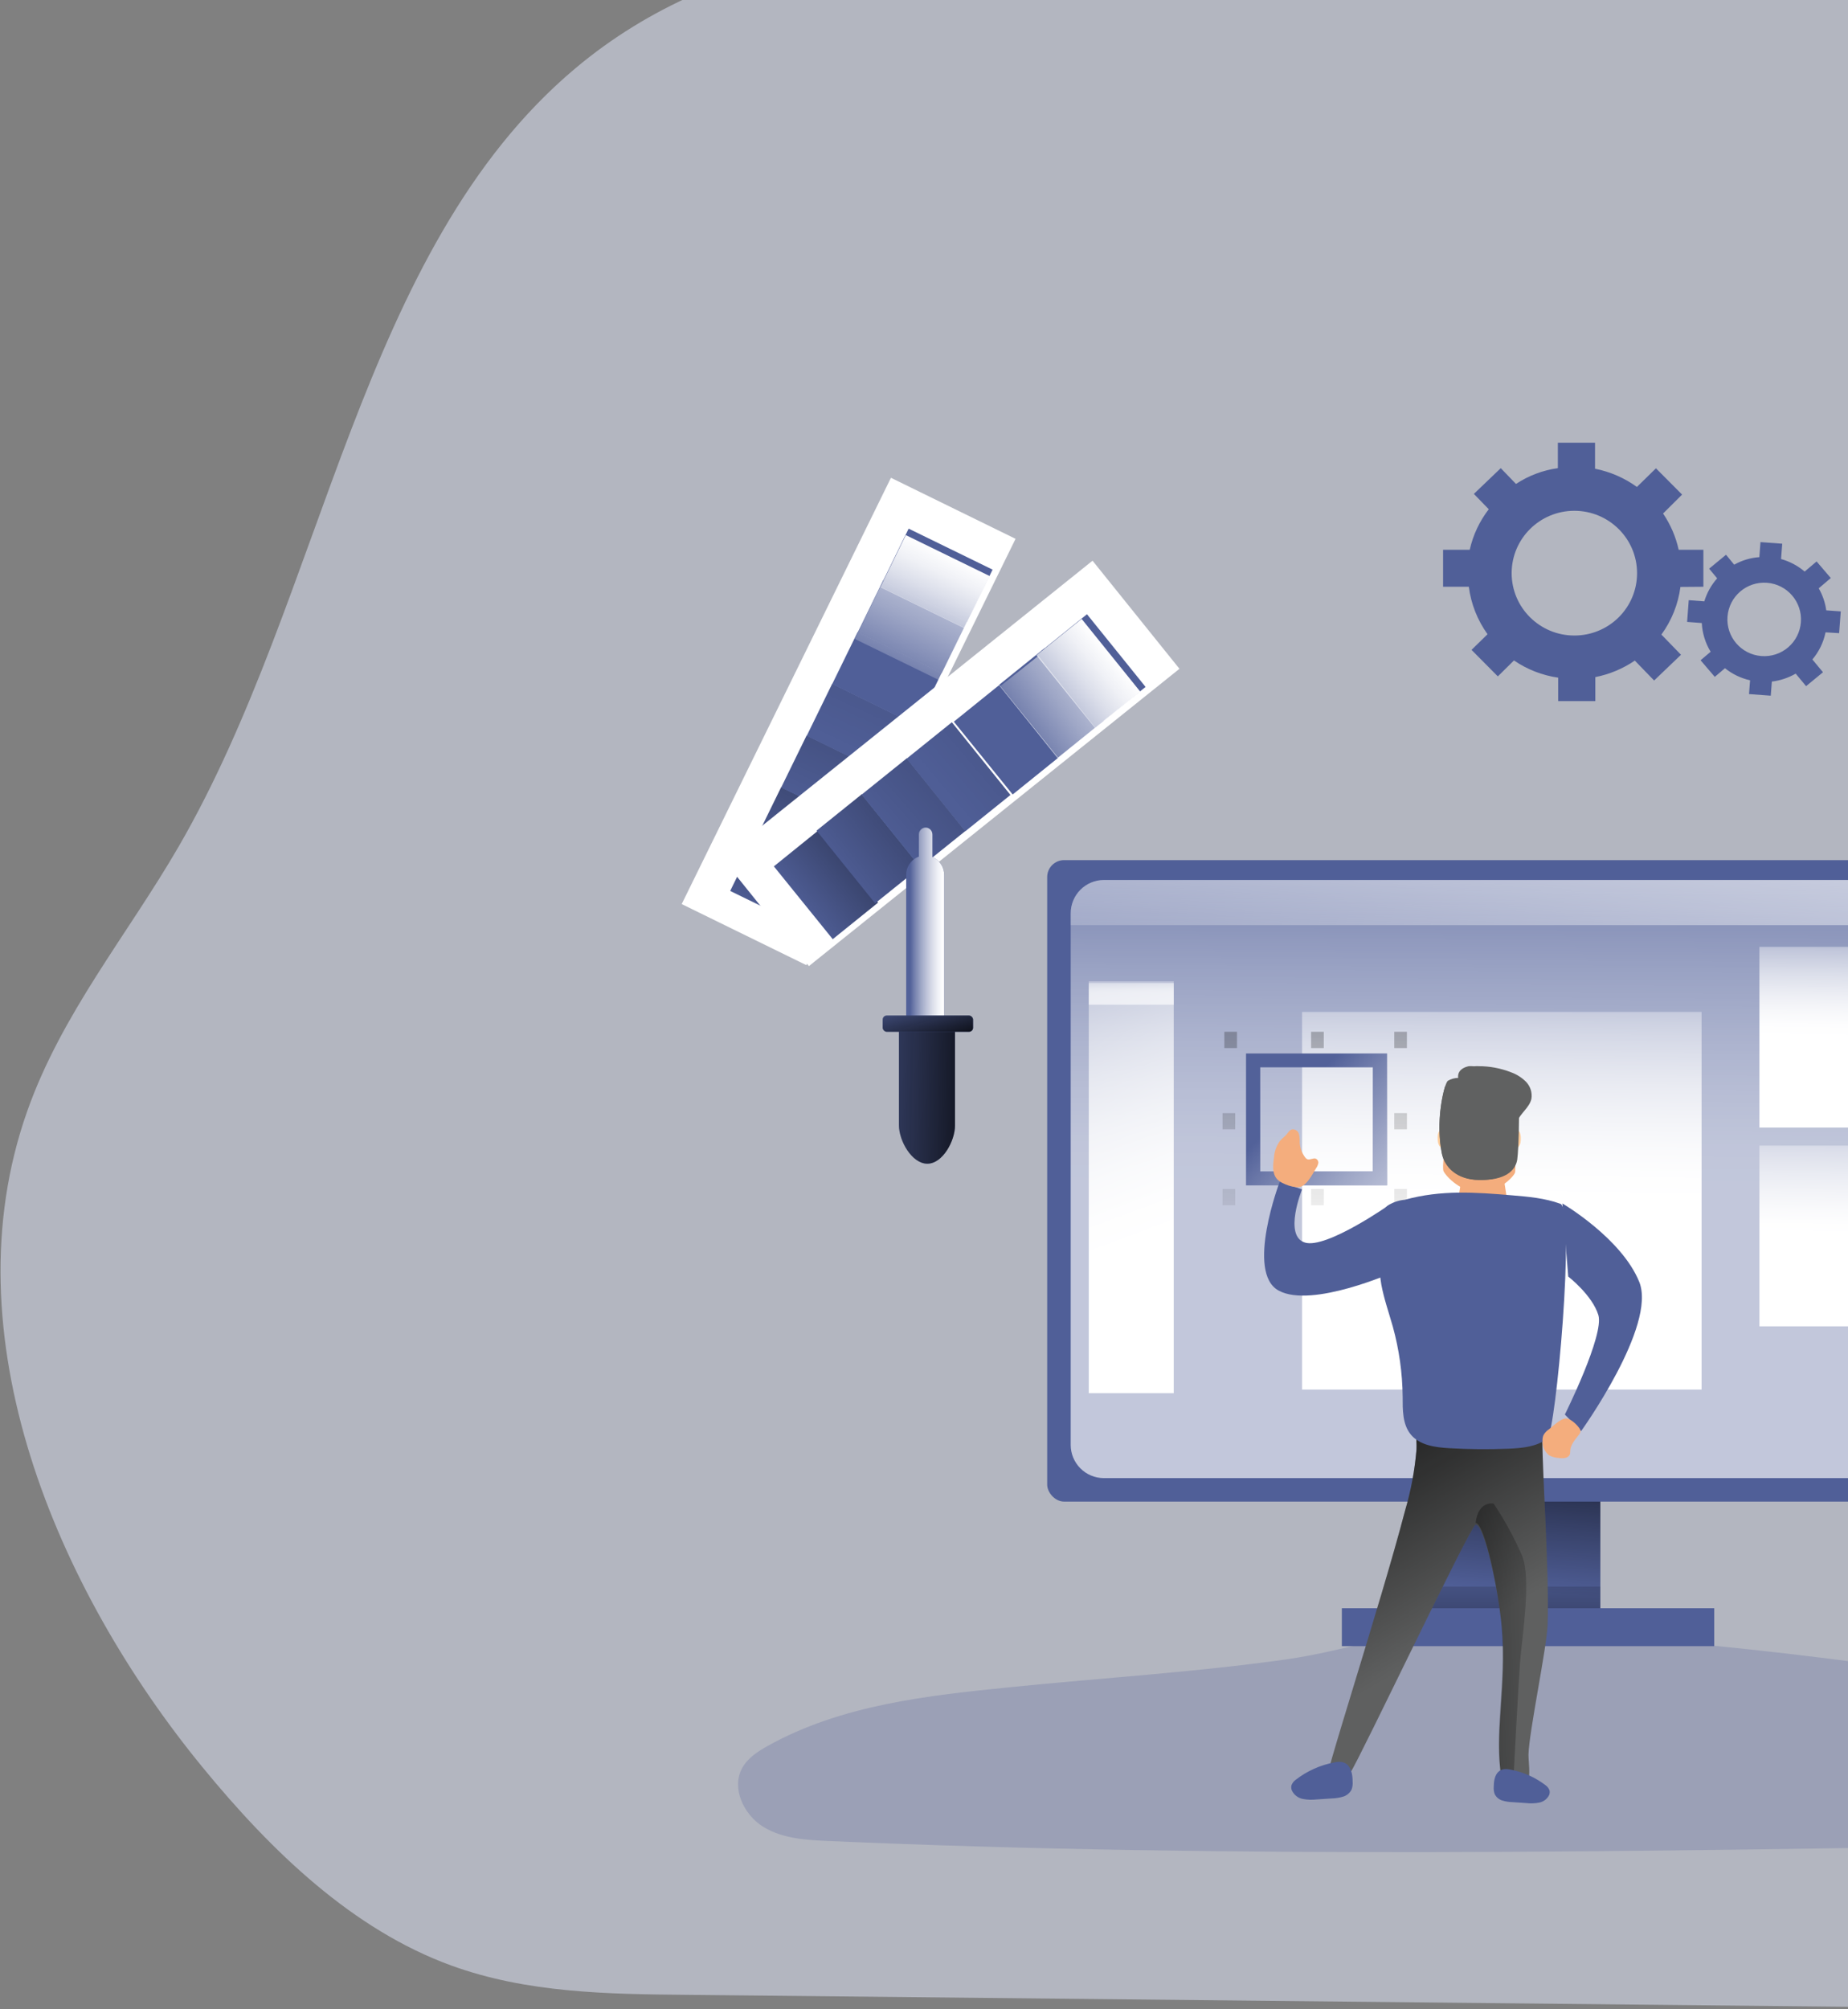 <svg width="1023" height="1112" viewBox="0 0 1023 1112" fill="none" xmlns="http://www.w3.org/2000/svg">
<rect x="0" y="0" width="1023" height="1112" fill="#808080" stroke="none"/>
<path opacity="0.5" d="M318.635 37.694C198.697 138.217 180.111 328.298 98.881 468.527C70.604 517.322 34.067 560.992 15.004 615.123C-28.762 739.026 31.472 879.572 112.093 977.981C150.537 1024.93 195.441 1067.94 249.77 1087.72C291.55 1102.94 336.348 1103.57 380.325 1103.97L1150.79 1111.9C1236.81 1112.77 1332.39 1109.62 1394.24 1043.21C1436.87 997.478 1454.18 930.692 1468.88 866.944C1486.93 788.613 1503.3 703.546 1475.2 628.94C1443.12 543.582 1361.96 495.21 1311.55 421.555C1229.74 302.223 1231.62 121.731 1127.44 26.466C1078.8 -17.996 1014.62 -35.432 952.084 -44.15C834.184 -60.609 722.507 -29.541 606.725 -33.873C507.756 -37.572 400.739 -31.126 318.635 37.694Z" fill="#E7ECFF"/>
<path opacity="0.24" d="M560.078 933.613C513.629 938.283 465.755 943.419 424.881 966.264C419.411 969.328 413.856 972.942 410.838 978.458C404.78 989.553 411.655 1004.18 422.324 1010.86C432.993 1017.53 446.157 1018.29 458.712 1018.84C682.279 1028.59 906.181 1024.76 1129.94 1020.96C1194.92 1019.86 1260.92 1018.59 1323.19 999.718C1334.39 996.337 1346.69 991.265 1350.9 980.212C1356.42 965.757 1343.84 949.737 1329.17 945.236C1314.5 940.735 1298.84 944.095 1283.66 946.06C1230.97 952.886 1177.81 942.446 1125.35 934.099C1022.64 917.784 916.075 904.512 812.047 902.039C776.581 901.215 746.293 913.515 711.582 918.376C661.465 925.434 610.468 928.541 560.078 933.613Z" fill="#505F98"/>
<path d="M377.369 500.326L493.199 264.408L562.185 298.19L446.356 534.108L377.369 500.326Z" fill="white"/>
<path d="M404.214 493.055L418.328 464.22L464.792 486.903L450.679 515.738L404.214 493.055Z" fill="#505F98"/>
<path d="M404.214 493.055L418.328 464.22L464.792 486.903L450.679 515.738L404.214 493.055Z" fill="url(#paint0_linear_59_2915)"/>
<path d="M418.33 464.445L432.443 435.61L478.907 458.293L464.794 487.128L418.33 464.445Z" fill="#505F98"/>
<path d="M418.33 464.445L432.443 435.61L478.907 458.293L464.794 487.128L418.33 464.445Z" fill="url(#paint1_linear_59_2915)"/>
<path d="M432.426 435.826L446.54 406.991L493.004 429.674L478.89 458.509L432.426 435.826Z" fill="#505F98"/>
<path d="M432.426 435.826L446.54 406.991L493.004 429.674L478.89 458.509L432.426 435.826Z" fill="url(#paint2_linear_59_2915)"/>
<path d="M446.563 407.237L460.676 378.402L507.141 401.085L493.027 429.92L446.563 407.237Z" fill="#505F98"/>
<path d="M446.563 407.237L460.676 378.402L507.141 401.085L493.027 429.92L446.563 407.237Z" fill="url(#paint3_linear_59_2915)"/>
<path d="M460.669 378.599L474.782 349.764L521.247 372.447L507.133 401.282L460.669 378.599Z" fill="#505F98"/>
<path d="M474.784 350.01L488.898 321.175L535.362 343.858L521.248 372.693L474.784 350.01Z" fill="#505F98"/>
<path d="M488.881 321.391L502.994 292.556L549.458 315.239L535.345 344.074L488.881 321.391Z" fill="#505F98"/>
<path d="M473.196 353.598L487.31 324.763L533.774 347.446L519.66 376.281L473.196 353.598Z" fill="url(#paint4_linear_59_2915)"/>
<path d="M487.321 324.969L501.435 296.135L547.899 318.817L533.785 347.652L487.321 324.969Z" fill="url(#paint5_linear_59_2915)"/>
<rect x="787.837" y="818" width="98.068" height="82" fill="#505F98"/>
<rect x="787.837" y="818" width="98.068" height="82" fill="url(#paint6_linear_59_2915)"/>
<rect x="579.693" y="476" width="518.359" height="355" rx="9.37" fill="#505F98"/>
<path opacity="0.65" d="M1081.04 505.438V799.562C1081.06 804.443 1079.13 809.129 1075.69 812.588C1072.25 816.047 1067.58 817.994 1062.7 818H611.039C606.165 817.989 601.495 816.04 598.056 812.582C594.617 809.125 592.691 804.441 592.702 799.562V505.438C592.691 500.559 594.617 495.875 598.056 492.418C601.495 488.96 606.165 487.011 611.039 487H1062.7C1067.58 487.006 1072.25 488.953 1075.69 492.412C1079.13 495.871 1081.06 500.557 1081.04 505.438V505.438Z" fill="url(#paint7_linear_59_2915)"/>
<rect x="742.806" y="890" width="206.143" height="21" fill="#505F98"/>
<rect x="787.837" y="878" width="98.068" height="12" fill="url(#paint8_linear_59_2915)"/>
<path fill-rule="evenodd" clip-rule="evenodd" d="M942.945 304.241V324.715L930.236 324.819C929 334.346 925.376 343.41 919.698 351.181L930.552 362.351L915.672 376.6L904.986 365.578C898.398 370.062 890.962 373.17 883.13 374.714V388H862.559V375.029C853.775 373.76 845.402 370.497 838.09 365.494L829.153 374.316L814.589 359.647L823.463 350.993C817.876 343.219 814.313 334.191 813.093 324.715H798.845V304.241H813.599C815.428 296.093 819.024 288.441 824.137 281.819L815.896 273.332L830.776 259.082L839.207 267.82C846.177 263.214 854.101 260.228 862.391 259.082V245H882.961V259.396C891.33 261.055 899.239 264.493 906.146 269.476L916.684 259.166L931.163 273.709L920.625 284.187C924.757 290.267 927.689 297.073 929.266 304.241H942.945ZM836.804 317.15C836.781 336.211 852.303 351.682 871.475 351.705C880.686 351.733 889.53 348.113 896.051 341.644C902.573 335.176 906.235 326.392 906.23 317.233C906.253 298.172 890.73 282.701 871.559 282.678C852.388 282.655 836.827 298.088 836.804 317.15Z" fill="#505F98"/>
<path fill-rule="evenodd" clip-rule="evenodd" d="M1019 338.354L1018.08 350.396L1010.57 349.938C1009.44 355.475 1006.94 360.641 1003.28 364.958L1009.15 372.021L999.799 379.729L994.039 372.792C989.985 375.13 985.498 376.625 980.85 377.188L980.245 385L968.204 384.104L968.788 376.479C963.703 375.344 958.947 373.056 954.89 369.792L949.256 374.583L941.388 365.396L946.96 360.688C944.032 355.876 942.347 350.414 942.056 344.792L933.938 344.167L934.836 332.146L943.454 332.792C944.878 328.085 947.306 323.743 950.57 320.062L946.126 314.708L955.474 307L960.003 312.5C964.274 310.095 969.03 308.672 973.922 308.333L974.548 300L986.589 300.896L985.942 309.375C990.749 310.714 995.207 313.081 999.006 316.312L1005.62 310.708L1013.47 319.896L1006.79 325.583C1008.96 329.339 1010.37 333.477 1010.96 337.771L1019 338.354ZM956.3 341.243C955.445 352.436 963.838 362.203 975.049 363.062C980.443 363.487 985.784 361.747 989.889 358.228C993.995 354.708 996.524 349.7 996.919 344.312C997.761 333.119 989.358 323.361 978.146 322.514C966.934 321.666 957.155 330.05 956.3 341.243Z" fill="#505F98"/>
<path d="M1081.04 505.513V512H592.702V505.513C592.691 500.614 594.617 495.912 598.056 492.44C601.495 488.968 606.166 487.011 611.041 487H1062.7C1067.58 487.006 1072.25 488.961 1075.69 492.434C1079.13 495.907 1081.06 500.613 1081.04 505.513V505.513Z" fill="url(#paint9_linear_59_2915)"/>
<rect x="602.709" y="544" width="47.033" height="227" fill="url(#paint10_linear_59_2915)"/>
<rect x="720.791" y="560" width="221.153" height="209" fill="url(#paint11_linear_59_2915)"/>
<rect x="771.827" y="658" width="7.005" height="9" fill="url(#paint12_linear_59_2915)"/>
<rect x="771.827" y="616" width="7.005" height="9" fill="url(#paint13_linear_59_2915)"/>
<rect x="676.761" y="658" width="7.005" height="9" fill="url(#paint14_linear_59_2915)"/>
<rect x="676.761" y="616" width="7.005" height="9" fill="url(#paint15_linear_59_2915)"/>
<rect x="771.827" y="571" width="7.005" height="9" fill="url(#paint16_linear_59_2915)"/>
<rect x="677.761" y="571" width="7.005" height="9" fill="url(#paint17_linear_59_2915)"/>
<rect x="725.794" y="571" width="7.005" height="9" fill="url(#paint18_linear_59_2915)"/>
<rect x="725.794" y="658" width="7.005" height="9" fill="url(#paint19_linear_59_2915)"/>
<path fill-rule="evenodd" clip-rule="evenodd" d="M689.77 656H767.824V583H689.77V656ZM759.962 648.282H697.632V590.656H759.962V648.282Z" fill="#505F98"/>
<path fill-rule="evenodd" clip-rule="evenodd" d="M689.77 656H767.824V583H689.77V656ZM759.962 648.282H697.632V590.656H759.962V648.282Z" fill="url(#paint20_linear_59_2915)"/>
<rect x="973.966" y="524" width="100.069" height="100" fill="url(#paint21_linear_59_2915)"/>
<rect x="973.966" y="634" width="100.069" height="100" fill="url(#paint22_linear_59_2915)"/>
<rect opacity="0.65" x="602.709" y="543" width="47.033" height="13" fill="url(#paint23_linear_59_2915)"/>
<path d="M399.673 474.827L604.802 310.293L652.914 370.118L447.786 534.652L399.673 474.827Z" fill="white"/>
<path d="M428.397 479.455L453.464 459.235L486.047 499.522L460.979 519.742L428.397 479.455Z" fill="#505F98"/>
<path d="M428.397 479.455L453.464 459.235L486.047 499.522L460.979 519.742L428.397 479.455Z" fill="url(#paint24_linear_59_2915)"/>
<path d="M452.015 459.689L477.047 439.56L509.482 479.79L484.45 499.919L452.015 459.689Z" fill="#505F98"/>
<path d="M452.015 459.689L477.047 439.56L509.482 479.79L484.45 499.919L452.015 459.689Z" fill="url(#paint25_linear_59_2915)"/>
<path d="M476.958 439.761L501.991 419.633L534.426 459.863L509.393 479.991L476.958 439.761Z" fill="#505F98"/>
<path d="M476.958 439.761L501.991 419.633L534.426 459.863L509.393 479.991L476.958 439.761Z" fill="url(#paint26_linear_59_2915)"/>
<path d="M501.886 419.847L526.918 399.718L559.353 439.948L534.321 460.077L501.886 419.847Z" fill="#505F98"/>
<path d="M501.886 419.847L526.918 399.718L559.353 439.948L534.321 460.077L501.886 419.847Z" fill="url(#paint27_linear_59_2915)"/>
<path d="M528.006 399.389L553.074 379.169L585.656 419.456L560.589 439.676L528.006 399.389Z" fill="#505F98"/>
<path d="M553.086 378.99L578.154 358.77L610.736 399.057L585.669 419.277L553.086 378.99Z" fill="#505F98"/>
<path d="M576.694 360.051L601.726 339.923L634.161 380.153L609.129 400.282L576.694 360.051Z" fill="#505F98"/>
<path d="M606.712 403.218L585.613 420L553.675 379.782L574.774 363L606.712 403.218V403.218Z" fill="url(#paint28_linear_59_2915)"/>
<path d="M573.737 362.647L598.769 342.519L631.204 382.749L606.172 402.878L573.737 362.647Z" fill="url(#paint29_linear_59_2915)"/>
<path d="M522.654 484.15V607H501.639V484.15C501.639 479.61 504.458 475.57 508.658 474.089V461.825C508.658 459.712 510.333 458 512.401 458C514.468 458 516.144 459.712 516.144 461.825V474.297C520.063 475.935 522.632 479.823 522.654 484.15V484.15Z" fill="#505F98"/>
<path d="M522.654 484.15V607H501.639V484.15C501.639 479.61 504.458 475.57 508.658 474.089V461.825C508.658 459.712 510.333 458 512.401 458C514.468 458 516.144 459.712 516.144 461.825V474.297C520.063 475.935 522.632 479.823 522.654 484.15V484.15Z" fill="url(#paint30_linear_59_2915)"/>
<rect x="488.63" y="562" width="50.035" height="9" rx="2.245" fill="#505F98"/>
<path d="M513.336 644V644C504.763 644 497.637 631.185 497.637 622.634V566H528.658V622.634C528.658 631.185 521.888 644 513.336 644Z" fill="#505F98"/>
<rect x="488.63" y="562" width="50.035" height="9" rx="2.245" fill="url(#paint31_linear_59_2915)"/>
<path d="M513.336 644V644C504.763 644 497.637 631.366 497.637 622.937V571H528.658V622.937C528.658 631.366 521.888 644 513.336 644Z" fill="url(#paint32_linear_59_2915)"/>
<path d="M713.428 704C712.755 700.436 712.33 695.39 713.623 695.043C716.351 694.275 713.428 704 713.428 704Z" fill="#28353D"/>
<path d="M856.687 899.507C856.201 912.102 846.439 958.388 846.122 971.004C846.122 975.202 847.242 981.647 845.89 985.698C843.1 994.284 833.211 993.108 831.922 988.049L831.436 985.53C826.851 961.012 834.226 933.198 831.436 901.186C829.767 881.643 821.991 843.963 816.898 843.711C814.215 843.711 752.957 972.851 747.632 980.807C745.012 984.817 737.637 984.187 734.066 987.42C730.495 990.652 763.818 889.515 777.786 836.07C781.043 825.039 783.167 813.709 784.125 802.252C784.505 795.64 782.371 793.415 788.478 791.463C792.704 790.119 798.557 790.497 803.079 790.182C808.002 789.804 853.792 789.72 853.792 792.953C853.349 810.502 857.871 870.412 856.687 899.507Z" fill="#606161"/>
<path d="M856.687 899.507C856.201 912.102 846.439 958.388 846.122 971.004C846.122 975.202 847.242 981.647 845.89 985.698C843.1 994.284 833.211 993.108 831.922 988.049L831.436 985.53C826.851 961.012 834.226 933.198 831.436 901.186C829.767 881.643 821.991 843.963 816.898 843.711C814.215 843.711 752.957 972.851 747.632 980.807C745.012 984.817 737.637 984.187 734.066 987.42C730.495 990.652 763.818 889.515 777.786 836.07C781.043 825.039 783.167 813.709 784.125 802.252C784.505 795.64 782.371 793.415 788.478 791.463C792.704 790.119 798.557 790.497 803.079 790.182C808.002 789.804 853.792 789.72 853.792 792.953C853.349 810.502 857.871 870.412 856.687 899.507Z" fill="url(#paint33_linear_59_2915)"/>
<path d="M802.614 631.148C802.229 627.163 800.347 625 798.507 625C796.667 625 795.533 627.12 795.918 631.148C796.006 634.122 798.25 636.597 801.224 637C803.085 637 803.021 635.134 802.614 631.148Z" fill="#FFCD9C"/>
<path d="M835.008 631.159C835.258 627.166 837.095 625 838.994 625C840.893 625 842.124 627.124 841.832 631.159C841.806 634.173 839.56 636.687 836.615 637C834.737 637 834.716 635.152 835.008 631.159Z" fill="#FFCD9C"/>
<path d="M838.733 648.672C838.474 650.777 829.559 660 819.413 660C809.268 660 800.893 651.577 799.123 648.208C797.352 644.839 804.476 601.505 808.599 597.884C812.722 594.262 829.429 596.641 830.832 598.558C834.2 603.085 839.833 640.27 838.733 648.672Z" fill="#F4AD7D"/>
<path d="M834.538 615.977C833.159 616.639 827.744 602.842 826.608 600.525C825.472 598.208 825.654 595.829 827.034 595.167C828.413 594.505 830.441 595.871 831.577 598.167C832.713 600.463 835.897 615.336 834.538 615.977Z" fill="#FFCD9C"/>
<path d="M804.168 614.987C802.738 614.501 806.525 600.179 807.352 597.703C808.178 595.228 810.031 593.599 811.381 594.086C812.731 594.573 813.295 596.984 812.469 599.481C811.643 601.977 805.518 615.474 804.168 614.987Z" fill="#FFCD9C"/>
<path d="M809.845 647H831.609L834.87 667.622C823.014 674.005 816.102 673.301 806.851 666.214L809.845 647Z" fill="#F4AD7D"/>
<path d="M818.859 651.13C818.859 650.75 819.764 650.43 820.86 650.43C821.956 650.43 822.862 650.75 822.862 651.13C822.862 651.51 821.98 651.57 820.86 651.57C819.74 651.57 818.859 651.53 818.859 651.13Z" fill="#F4AD7D"/>
<path d="M839.892 641.808C840.716 636.894 842.06 601.708 838.765 597.051C835.47 592.394 815.741 589.381 812.75 590.108C806.051 591.731 807.221 596.517 807.221 596.517C805.23 596.547 803.281 597.084 801.563 598.076C799.265 599.615 794.43 621.79 798.289 638.56C800.024 646.102 806.853 652.66 818.646 652.981C833.172 653.365 838.895 647.896 839.892 641.808Z" fill="#606161"/>
<path d="M812.831 591.762C814.39 590.448 816.41 589.828 818.43 590.041C824.563 590.008 830.647 591.14 836.365 593.376C839.535 594.488 842.415 596.311 844.785 598.708C847.172 601.173 848.272 604.627 847.753 608.034C846.701 613.047 841.438 616.148 839.712 620.97C838.323 624.837 839.312 628.575 839.354 632.463C839.382 635.606 839.157 638.746 838.681 641.852C837.712 647.906 832.176 653.344 817.967 652.983C806.516 652.664 799.885 646.143 798.201 638.644C795.921 626.198 796.519 613.389 799.948 601.215C806.12 602.648 812.434 603.361 818.767 603.339C825.482 603.395 832.178 602.611 838.702 601.002C839.817 607.503 839.796 620.524 839.438 630.253" fill="#606161"/>
<path d="M777.703 663.954C774.268 664.241 770.96 665.384 768.077 667.28C763.14 671.171 762.765 678.43 762.848 684.748C762.679 693.501 763.285 702.252 764.661 710.897C766.14 718.826 768.827 726.441 771.036 734.202C774.517 746.831 776.345 759.862 776.473 772.966C776.473 780.162 776.348 788.07 780.828 793.697C785.724 799.806 794.39 800.998 802.182 801.438C813.245 802.086 824.35 802.17 835.412 801.709C842.829 801.375 850.725 800.643 856.6 796.082C861.288 792.442 872.267 669.288 863.746 666.171C855.225 663.054 846.058 662.259 837.017 661.506C816.745 659.791 797.661 658.431 777.703 663.954Z" fill="#505F98"/>
<path d="M841.522 919.291C840.435 933.255 837.843 984 837.843 984L831.238 983.77C826.702 959.39 833.997 931.732 831.238 899.899C829.587 880.465 821.895 842.996 816.857 842.746C818.362 830.221 826.828 832.1 826.828 832.1C832.984 841.294 838.294 851.026 842.692 861.178C847.73 874.37 842.629 905.263 841.522 919.291Z" fill="url(#paint34_linear_59_2915)"/>
<path d="M717.165 985.024C716.133 985.786 715.351 986.83 714.913 988.025C714.678 989.009 714.773 990.04 715.184 990.965C716.35 993.326 718.561 995.019 721.168 995.55C723.745 996.04 726.383 996.131 728.988 995.818L737.328 995.262C739.451 995.212 741.556 994.873 743.584 994.255C745.614 993.627 747.29 992.198 748.213 990.308C748.704 988.916 748.896 987.438 748.776 985.969C748.776 979.164 746.357 973.634 738.809 975.299C730.902 976.765 723.475 980.102 717.165 985.024V985.024Z" fill="#505F98"/>
<path d="M855.703 988.063C856.651 988.759 857.369 989.709 857.77 990.797C857.984 991.682 857.9 992.611 857.531 993.446C856.468 995.584 854.439 997.114 852.048 997.579C849.69 998.035 847.274 998.121 844.889 997.834L837.316 997.325C835.39 997.284 833.479 996.985 831.637 996.435C829.78 995.864 828.251 994.566 827.416 992.853C826.968 991.595 826.79 990.26 826.893 988.932C826.893 982.785 829.069 977.72 836.011 979.288C843.207 980.619 849.964 983.63 855.703 988.063V988.063Z" fill="#505F98"/>
<path d="M864.891 666C864.891 666 897.606 685.163 907.432 709.389C917.257 733.614 875.252 792 875.252 792L866.264 782.814C866.264 782.814 888.188 738.759 884.799 727.74C881.409 716.721 868.13 706.452 868.13 706.452L864.891 666Z" fill="#505F98"/>
<path d="M771.826 703.859C771.826 703.859 726.338 724.24 707.853 714.238C689.368 704.237 708.398 654 708.398 654L720.778 658.202C720.778 658.202 710.434 683.815 722.267 687.618C734.101 691.421 769.56 666.438 769.56 666.438L771.826 703.859Z" fill="#505F98"/>
<path d="M857.467 790.976C856.158 791.826 855.098 792.968 854.382 794.297C853.952 795.425 853.797 796.629 853.929 797.819C853.849 800.709 855.164 803.479 857.51 805.367C859.158 806.25 861.005 806.76 862.903 806.857C864.066 807.048 865.256 807.048 866.42 806.857C867.606 806.646 868.597 805.888 869.052 804.844C869.207 804.183 869.272 803.507 869.246 802.831C869.397 799.51 871.899 796.793 873.97 794.076C874.47 793.551 874.793 792.9 874.898 792.204C874.886 791.434 874.597 790.69 874.078 790.091C872.676 788.199 869.203 784.717 866.42 785.018C863.637 785.32 859.624 789.326 857.467 790.976Z" fill="#F4AD7D"/>
<path d="M728.585 646.435C729.178 645.611 729.582 644.679 729.772 643.698C729.923 642.683 729.386 641.687 728.432 641.211C726.916 640.647 725.114 642.13 723.62 641.504C723.114 641.235 722.69 640.846 722.389 640.375C720.625 637.945 719.613 635.093 719.467 632.143C719.553 630.571 719.405 628.995 719.028 627.463C718.583 625.886 717 624.849 715.293 625.018C713.886 625.331 713.095 626.689 712.217 627.776C711.338 628.863 709.58 630.158 708.438 631.516C706.487 634.307 705.37 637.55 705.208 640.898C704.593 645.077 704.197 649.861 707.273 652.87C709.646 655.189 716.875 657.927 720.192 656.694C723.862 655.315 726.74 649.444 728.585 646.435Z" fill="#F4AD7D"/>
<defs>
<linearGradient id="paint0_linear_59_2915" x1="528.402" y1="560.166" x2="593.157" y2="431.6" gradientUnits="userSpaceOnUse">
<stop stop-color="#010101" stop-opacity="0.01"/>
<stop offset="0.95" stop-color="#010101"/>
</linearGradient>
<linearGradient id="paint1_linear_59_2915" x1="583.563" y1="556.365" x2="676.417" y2="374.775" gradientUnits="userSpaceOnUse">
<stop stop-color="#010101" stop-opacity="0.01"/>
<stop offset="0.95" stop-color="#010101"/>
</linearGradient>
<linearGradient id="paint2_linear_59_2915" x1="703.545" y1="565.092" x2="840.899" y2="254.948" gradientUnits="userSpaceOnUse">
<stop stop-color="#010101" stop-opacity="0.01"/>
<stop offset="0.95" stop-color="#010101"/>
</linearGradient>
<linearGradient id="paint3_linear_59_2915" x1="831.38" y1="581.583" x2="1036.31" y2="134.179" gradientUnits="userSpaceOnUse">
<stop stop-color="#010101" stop-opacity="0.01"/>
<stop offset="0.36" stop-color="#010101" stop-opacity="0.36"/>
<stop offset="0.95" stop-color="#010101"/>
</linearGradient>
<linearGradient id="paint4_linear_59_2915" x1="682.726" y1="476.564" x2="799.886" y2="234.969" gradientUnits="userSpaceOnUse">
<stop stop-color="white" stop-opacity="0.01"/>
<stop offset="0.07" stop-color="white" stop-opacity="0.22"/>
<stop offset="0.16" stop-color="white" stop-opacity="0.45"/>
<stop offset="0.25" stop-color="white" stop-opacity="0.65"/>
<stop offset="0.33" stop-color="white" stop-opacity="0.8"/>
<stop offset="0.4" stop-color="white" stop-opacity="0.91"/>
<stop offset="0.46" stop-color="white" stop-opacity="0.98"/>
<stop offset="0.51" stop-color="white"/>
</linearGradient>
<linearGradient id="paint5_linear_59_2915" x1="604.65" y1="423.444" x2="668.847" y2="287.555" gradientUnits="userSpaceOnUse">
<stop stop-color="white" stop-opacity="0.01"/>
<stop offset="0.07" stop-color="white" stop-opacity="0.22"/>
<stop offset="0.16" stop-color="white" stop-opacity="0.45"/>
<stop offset="0.25" stop-color="white" stop-opacity="0.65"/>
<stop offset="0.33" stop-color="white" stop-opacity="0.8"/>
<stop offset="0.4" stop-color="white" stop-opacity="0.91"/>
<stop offset="0.46" stop-color="white" stop-opacity="0.98"/>
<stop offset="0.51" stop-color="white"/>
</linearGradient>
<linearGradient id="paint6_linear_59_2915" x1="909.972" y1="886.322" x2="920.393" y2="759.584" gradientUnits="userSpaceOnUse">
<stop stop-color="#010101" stop-opacity="0.01"/>
<stop offset="0.95" stop-color="#010101"/>
</linearGradient>
<linearGradient id="paint7_linear_59_2915" x1="508.259" y1="423.517" x2="505.544" y2="873.071" gradientUnits="userSpaceOnUse">
<stop stop-color="white" stop-opacity="0.01"/>
<stop offset="0.07" stop-color="white" stop-opacity="0.22"/>
<stop offset="0.16" stop-color="white" stop-opacity="0.45"/>
<stop offset="0.25" stop-color="white" stop-opacity="0.65"/>
<stop offset="0.33" stop-color="white" stop-opacity="0.8"/>
<stop offset="0.4" stop-color="white" stop-opacity="0.91"/>
<stop offset="0.46" stop-color="white" stop-opacity="0.98"/>
<stop offset="0.51" stop-color="white"/>
</linearGradient>
<linearGradient id="paint8_linear_59_2915" x1="254.605" y1="861.073" x2="254.705" y2="1003.31" gradientUnits="userSpaceOnUse">
<stop stop-color="#010101" stop-opacity="0.01"/>
<stop offset="0.95" stop-color="#010101"/>
</linearGradient>
<linearGradient id="paint9_linear_59_2915" x1="1407.02" y1="606.966" x2="1441.2" y2="199.855" gradientUnits="userSpaceOnUse">
<stop stop-color="white" stop-opacity="0.01"/>
<stop offset="0.07" stop-color="white" stop-opacity="0.22"/>
<stop offset="0.16" stop-color="white" stop-opacity="0.45"/>
<stop offset="0.25" stop-color="white" stop-opacity="0.65"/>
<stop offset="0.33" stop-color="white" stop-opacity="0.8"/>
<stop offset="0.4" stop-color="white" stop-opacity="0.91"/>
<stop offset="0.46" stop-color="white" stop-opacity="0.98"/>
<stop offset="0.51" stop-color="white"/>
</linearGradient>
<linearGradient id="paint10_linear_59_2915" x1="580.138" y1="496.87" x2="718.145" y2="865.142" gradientUnits="userSpaceOnUse">
<stop stop-color="white" stop-opacity="0.01"/>
<stop offset="0.07" stop-color="white" stop-opacity="0.22"/>
<stop offset="0.16" stop-color="white" stop-opacity="0.45"/>
<stop offset="0.25" stop-color="white" stop-opacity="0.65"/>
<stop offset="0.33" stop-color="white" stop-opacity="0.8"/>
<stop offset="0.4" stop-color="white" stop-opacity="0.91"/>
<stop offset="0.46" stop-color="white" stop-opacity="0.98"/>
<stop offset="0.51" stop-color="white"/>
</linearGradient>
<linearGradient id="paint11_linear_59_2915" x1="683.669" y1="519.99" x2="680.343" y2="802.698" gradientUnits="userSpaceOnUse">
<stop stop-color="white" stop-opacity="0.01"/>
<stop offset="0.07" stop-color="white" stop-opacity="0.22"/>
<stop offset="0.16" stop-color="white" stop-opacity="0.45"/>
<stop offset="0.25" stop-color="white" stop-opacity="0.65"/>
<stop offset="0.33" stop-color="white" stop-opacity="0.8"/>
<stop offset="0.4" stop-color="white" stop-opacity="0.91"/>
<stop offset="0.46" stop-color="white" stop-opacity="0.98"/>
<stop offset="0.51" stop-color="white"/>
</linearGradient>
<linearGradient id="paint12_linear_59_2915" x1="999.503" y1="711.704" x2="1018.69" y2="133.785" gradientUnits="userSpaceOnUse">
<stop stop-color="#010101" stop-opacity="0.01"/>
<stop offset="0.95" stop-color="#010101"/>
</linearGradient>
<linearGradient id="paint13_linear_59_2915" x1="998.652" y1="712.045" x2="1017.84" y2="134.125" gradientUnits="userSpaceOnUse">
<stop stop-color="#010101" stop-opacity="0.01"/>
<stop offset="0.95" stop-color="#010101"/>
</linearGradient>
<linearGradient id="paint14_linear_59_2915" x1="904.472" y1="709.354" x2="923.688" y2="131.435" gradientUnits="userSpaceOnUse">
<stop stop-color="#010101" stop-opacity="0.01"/>
<stop offset="0.95" stop-color="#010101"/>
</linearGradient>
<linearGradient id="paint15_linear_59_2915" x1="903.62" y1="709.694" x2="922.837" y2="131.776" gradientUnits="userSpaceOnUse">
<stop stop-color="#010101" stop-opacity="0.01"/>
<stop offset="0.95" stop-color="#010101"/>
</linearGradient>
<linearGradient id="paint16_linear_59_2915" x1="997.713" y1="713.545" x2="1016.93" y2="135.627" gradientUnits="userSpaceOnUse">
<stop stop-color="#010101" stop-opacity="0.01"/>
<stop offset="0.95" stop-color="#010101"/>
</linearGradient>
<linearGradient id="paint17_linear_59_2915" x1="903.682" y1="711.236" x2="922.87" y2="133.317" gradientUnits="userSpaceOnUse">
<stop stop-color="#010101" stop-opacity="0.01"/>
<stop offset="0.95" stop-color="#010101"/>
</linearGradient>
<linearGradient id="paint18_linear_59_2915" x1="951.672" y1="712.396" x2="970.889" y2="134.499" gradientUnits="userSpaceOnUse">
<stop stop-color="#010101" stop-opacity="0.01"/>
<stop offset="0.95" stop-color="#010101"/>
</linearGradient>
<linearGradient id="paint19_linear_59_2915" x1="953.488" y1="709.843" x2="972.705" y2="131.925" gradientUnits="userSpaceOnUse">
<stop stop-color="#010101" stop-opacity="0.01"/>
<stop offset="0.95" stop-color="#010101"/>
</linearGradient>
<linearGradient id="paint20_linear_59_2915" x1="608.411" y1="724.399" x2="840.643" y2="941.094" gradientUnits="userSpaceOnUse">
<stop stop-color="white" stop-opacity="0.01"/>
<stop offset="0.07" stop-color="white" stop-opacity="0.22"/>
<stop offset="0.16" stop-color="white" stop-opacity="0.45"/>
<stop offset="0.25" stop-color="white" stop-opacity="0.65"/>
<stop offset="0.33" stop-color="white" stop-opacity="0.8"/>
<stop offset="0.4" stop-color="white" stop-opacity="0.91"/>
<stop offset="0.46" stop-color="white" stop-opacity="0.98"/>
<stop offset="0.51" stop-color="white"/>
</linearGradient>
<linearGradient id="paint21_linear_59_2915" x1="957.278" y1="504.864" x2="955.492" y2="640.026" gradientUnits="userSpaceOnUse">
<stop stop-color="white" stop-opacity="0.01"/>
<stop offset="0.07" stop-color="white" stop-opacity="0.22"/>
<stop offset="0.16" stop-color="white" stop-opacity="0.45"/>
<stop offset="0.25" stop-color="white" stop-opacity="0.65"/>
<stop offset="0.33" stop-color="white" stop-opacity="0.8"/>
<stop offset="0.4" stop-color="white" stop-opacity="0.91"/>
<stop offset="0.46" stop-color="white" stop-opacity="0.98"/>
<stop offset="0.51" stop-color="white"/>
</linearGradient>
<linearGradient id="paint22_linear_59_2915" x1="957.278" y1="614.864" x2="955.492" y2="750.026" gradientUnits="userSpaceOnUse">
<stop stop-color="white" stop-opacity="0.01"/>
<stop offset="0.07" stop-color="white" stop-opacity="0.22"/>
<stop offset="0.16" stop-color="white" stop-opacity="0.45"/>
<stop offset="0.25" stop-color="white" stop-opacity="0.65"/>
<stop offset="0.33" stop-color="white" stop-opacity="0.8"/>
<stop offset="0.4" stop-color="white" stop-opacity="0.91"/>
<stop offset="0.46" stop-color="white" stop-opacity="0.98"/>
<stop offset="0.51" stop-color="white"/>
</linearGradient>
<linearGradient id="paint23_linear_59_2915" x1="593.437" y1="540.281" x2="593.42" y2="558.481" gradientUnits="userSpaceOnUse">
<stop stop-color="white" stop-opacity="0.01"/>
<stop offset="0.07" stop-color="white" stop-opacity="0.22"/>
<stop offset="0.16" stop-color="white" stop-opacity="0.45"/>
<stop offset="0.25" stop-color="white" stop-opacity="0.65"/>
<stop offset="0.33" stop-color="white" stop-opacity="0.8"/>
<stop offset="0.4" stop-color="white" stop-opacity="0.91"/>
<stop offset="0.46" stop-color="white" stop-opacity="0.98"/>
<stop offset="0.51" stop-color="white"/>
</linearGradient>
<linearGradient id="paint24_linear_59_2915" x1="512.737" y1="593.052" x2="626.168" y2="503.635" gradientUnits="userSpaceOnUse">
<stop stop-color="#010101" stop-opacity="0.01"/>
<stop offset="0.95" stop-color="#010101"/>
</linearGradient>
<linearGradient id="paint25_linear_59_2915" x1="562.576" y1="612.988" x2="723.852" y2="487.867" gradientUnits="userSpaceOnUse">
<stop stop-color="#010101" stop-opacity="0.01"/>
<stop offset="0.95" stop-color="#010101"/>
</linearGradient>
<linearGradient id="paint26_linear_59_2915" x1="667.52" y1="671.751" x2="923.684" y2="449.028" gradientUnits="userSpaceOnUse">
<stop stop-color="#010101" stop-opacity="0.01"/>
<stop offset="0.95" stop-color="#010101"/>
</linearGradient>
<linearGradient id="paint27_linear_59_2915" x1="776.279" y1="740.865" x2="1151.96" y2="422.45" gradientUnits="userSpaceOnUse">
<stop stop-color="#010101" stop-opacity="0.01"/>
<stop offset="0.36" stop-color="#010101" stop-opacity="0.36"/>
<stop offset="0.95" stop-color="#010101"/>
</linearGradient>
<linearGradient id="paint28_linear_59_2915" x1="624.538" y1="503.751" x2="807.477" y2="372.322" gradientUnits="userSpaceOnUse">
<stop stop-color="white" stop-opacity="0.01"/>
<stop offset="0.07" stop-color="white" stop-opacity="0.22"/>
<stop offset="0.16" stop-color="white" stop-opacity="0.45"/>
<stop offset="0.25" stop-color="white" stop-opacity="0.65"/>
<stop offset="0.33" stop-color="white" stop-opacity="0.8"/>
<stop offset="0.4" stop-color="white" stop-opacity="0.91"/>
<stop offset="0.46" stop-color="white" stop-opacity="0.98"/>
<stop offset="0.51" stop-color="white"/>
</linearGradient>
<linearGradient id="paint29_linear_59_2915" x1="638.152" y1="501.517" x2="754.009" y2="405.658" gradientUnits="userSpaceOnUse">
<stop stop-color="white" stop-opacity="0.01"/>
<stop offset="0.07" stop-color="white" stop-opacity="0.22"/>
<stop offset="0.16" stop-color="white" stop-opacity="0.45"/>
<stop offset="0.25" stop-color="white" stop-opacity="0.65"/>
<stop offset="0.33" stop-color="white" stop-opacity="0.8"/>
<stop offset="0.4" stop-color="white" stop-opacity="0.91"/>
<stop offset="0.46" stop-color="white" stop-opacity="0.98"/>
<stop offset="0.51" stop-color="white"/>
</linearGradient>
<linearGradient id="paint30_linear_59_2915" x1="503.738" y1="667.745" x2="541.923" y2="667.767" gradientUnits="userSpaceOnUse">
<stop stop-color="white" stop-opacity="0.01"/>
<stop offset="0.07" stop-color="white" stop-opacity="0.22"/>
<stop offset="0.16" stop-color="white" stop-opacity="0.45"/>
<stop offset="0.25" stop-color="white" stop-opacity="0.65"/>
<stop offset="0.33" stop-color="white" stop-opacity="0.8"/>
<stop offset="0.4" stop-color="white" stop-opacity="0.91"/>
<stop offset="0.46" stop-color="white" stop-opacity="0.98"/>
<stop offset="0.51" stop-color="white"/>
</linearGradient>
<linearGradient id="paint31_linear_59_2915" x1="430.446" y1="570.2" x2="442.098" y2="608.932" gradientUnits="userSpaceOnUse">
<stop stop-color="#010101" stop-opacity="0.01"/>
<stop offset="0.95" stop-color="#010101"/>
</linearGradient>
<linearGradient id="paint32_linear_59_2915" x1="455.244" y1="718.933" x2="556.147" y2="720.976" gradientUnits="userSpaceOnUse">
<stop stop-color="#010101" stop-opacity="0.01"/>
<stop offset="0.95" stop-color="#010101"/>
</linearGradient>
<linearGradient id="paint33_linear_59_2915" x1="858.016" y1="876.512" x2="761.922" y2="711.732" gradientUnits="userSpaceOnUse">
<stop stop-color="#010101" stop-opacity="0.01"/>
<stop offset="0.95" stop-color="#010101"/>
</linearGradient>
<linearGradient id="paint34_linear_59_2915" x1="859.038" y1="414.892" x2="686.152" y2="419.761" gradientUnits="userSpaceOnUse">
<stop stop-color="#010101" stop-opacity="0.01"/>
<stop offset="0.95" stop-color="#010101"/>
</linearGradient>
</defs>
</svg>
